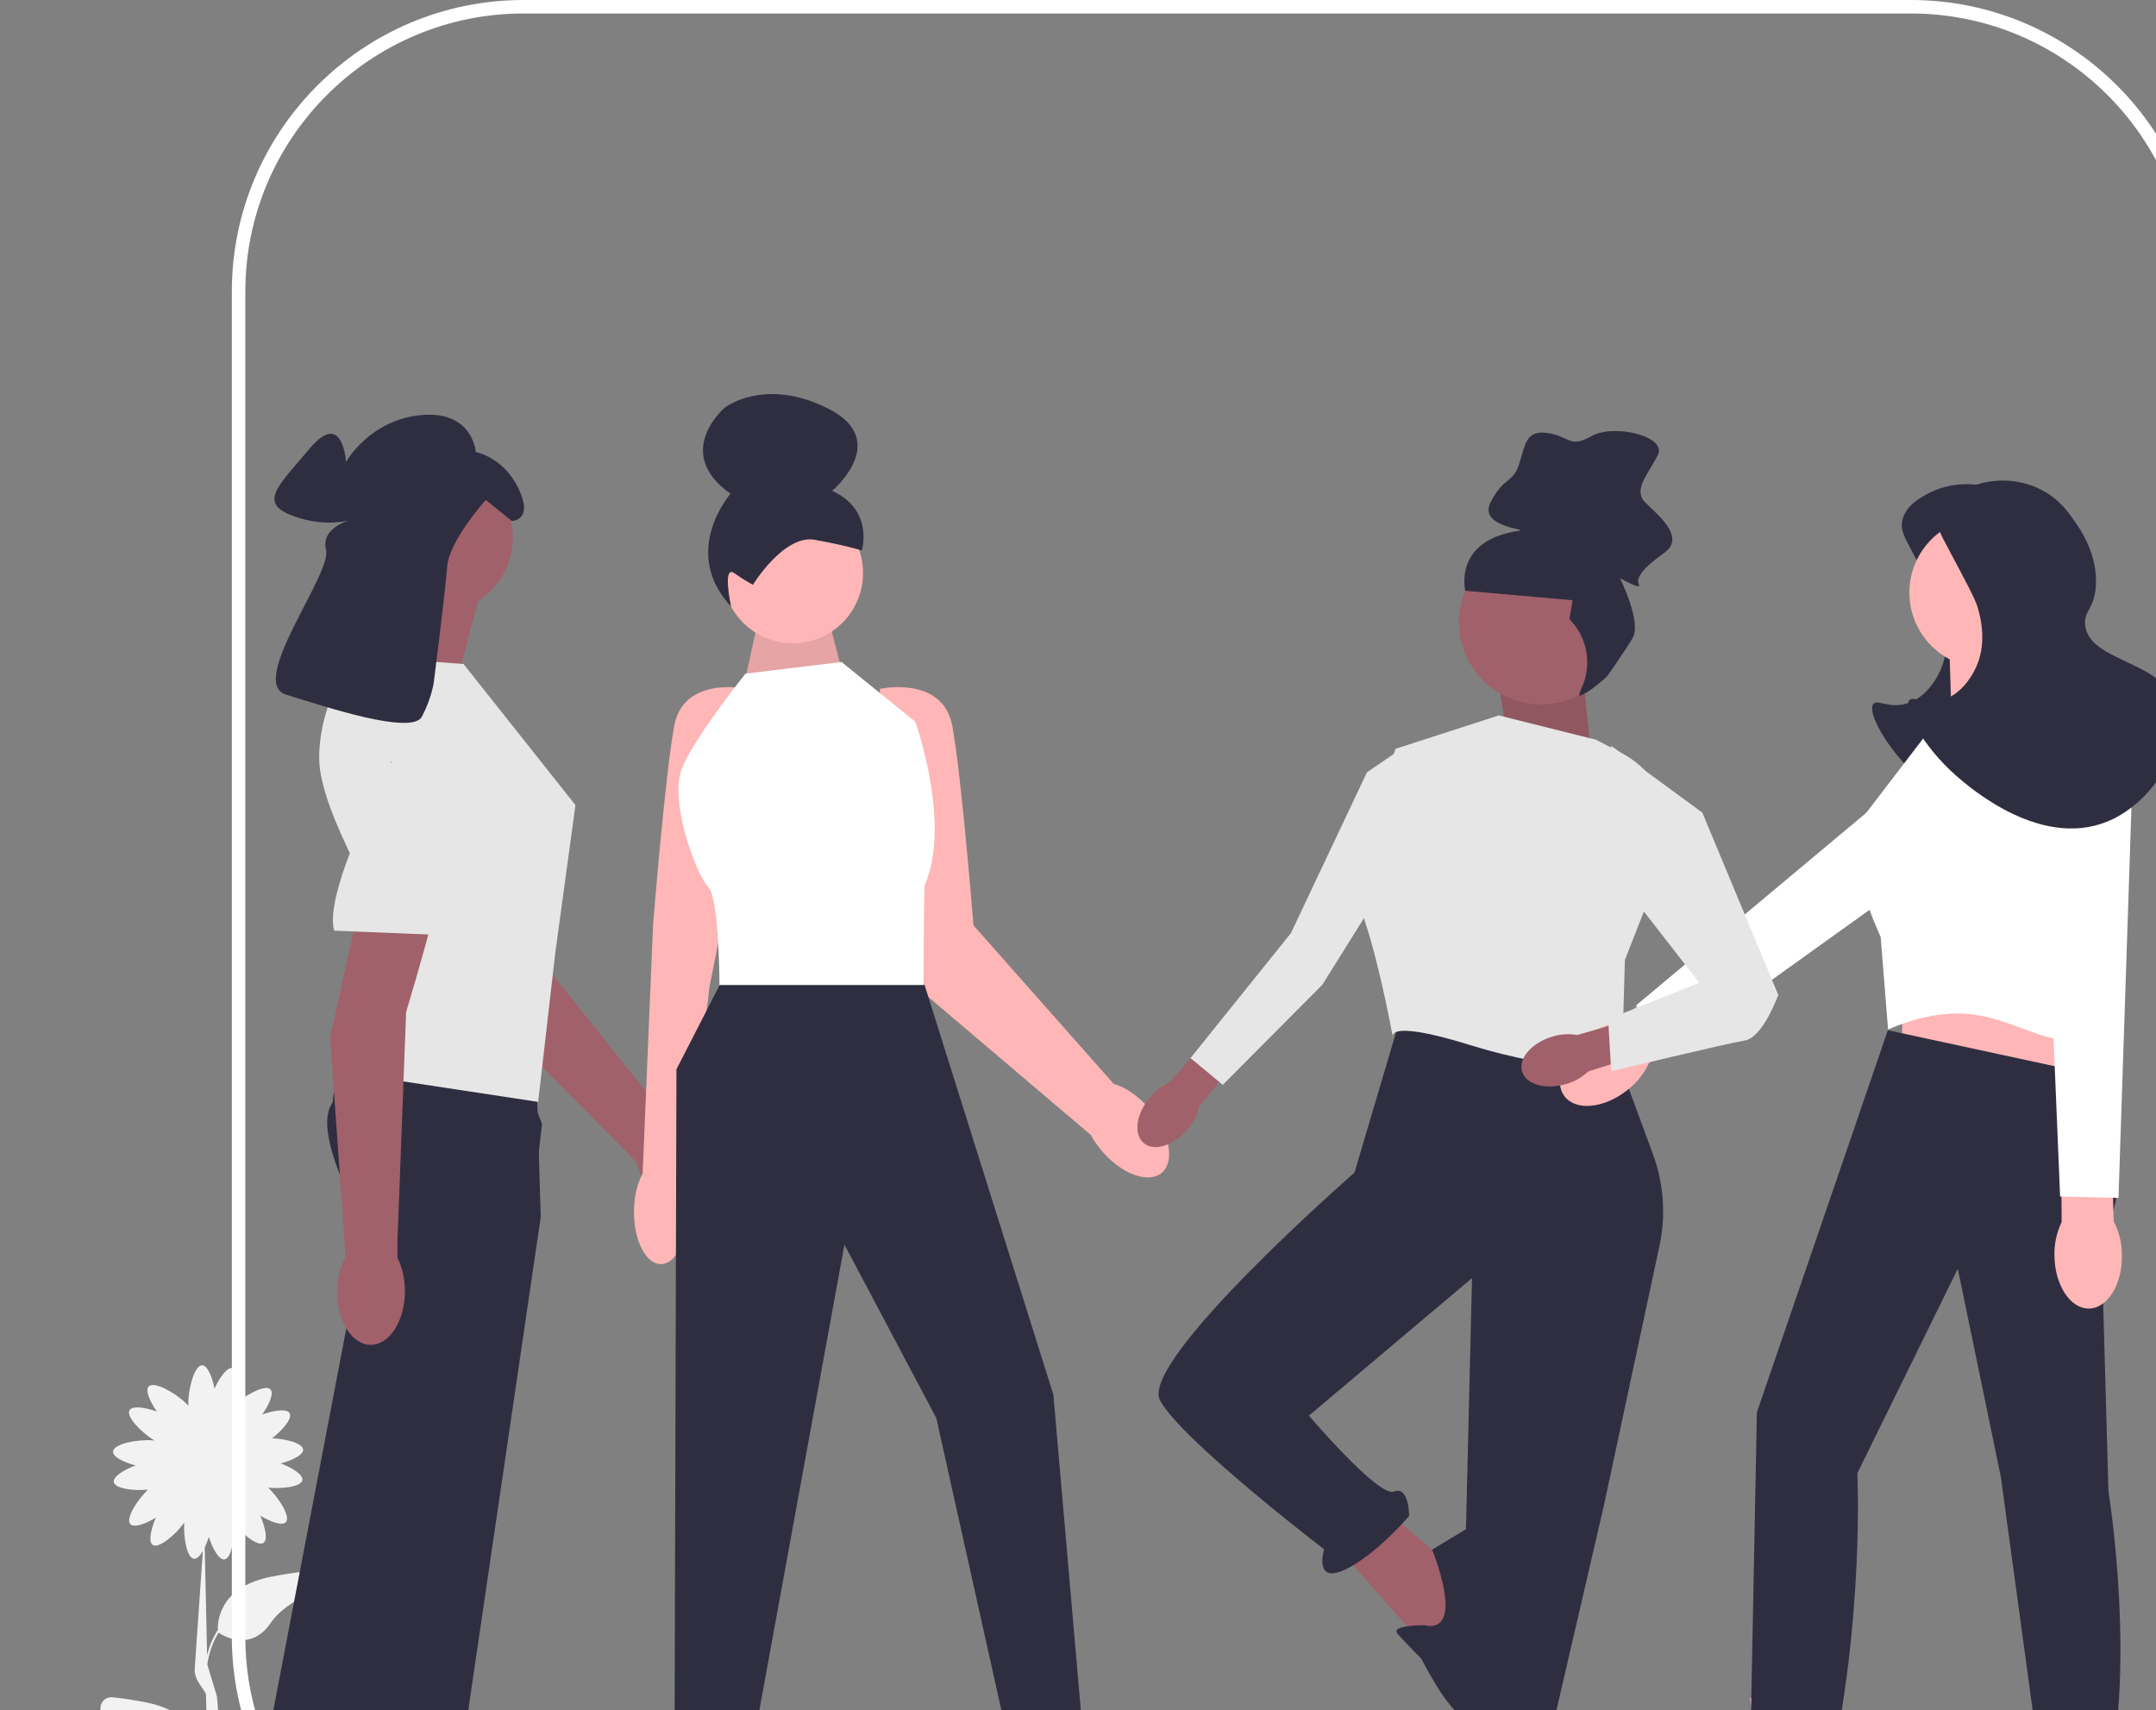 <svg
   width="100%"
   height="100%"
   viewBox="0 0 648 514"
   xmlns="http://www.w3.org/2000/svg"
   >
  
  <rect x="0" y="0" width="648" height="514" fill="#808080" stroke="none"/>
  
  <path
               d="m 721.5,471.946 c -3.161,0.34 -6.609,0.851 -10.277,1.597 -15.552,3.167 -15.875,13.727 -15.739,16.148 l -0.106,-0.066 c -1.564,2.509 -2.543,5.047 -3.135,7.443 l -0.712,-32.367 c 0.461,-0.96 0.88,-2.049 1.229,-3.165 1.164,3.585 3.073,6.972 4.718,6.747 2.139,-0.292 3.072,-6.586 2.673,-11.059 2.72,3.503 7.298,7.25 9.025,6.094 1.38,-0.923 0.562,-4.724 -0.945,-8.179 3.139,1.891 6.616,3.134 7.695,1.933 1.472,-1.639 -2.056,-7.231 -5.309,-10.352 4.355,0.406 9.894,-0.288 10.257,-2.27 0.299,-1.633 -2.997,-3.694 -6.526,-5.02 3.544,-0.934 6.858,-2.563 6.748,-4.173 -0.131,-1.913 -5.051,-3.195 -9.295,-3.391 3.202,-2.505 6.143,-5.967 5.244,-7.533 -0.827,-1.44 -4.674,-0.882 -8.224,0.386 2.101,-3.003 3.578,-6.387 2.453,-7.546 -1.401,-1.443 -6.374,1.047 -9.767,3.8 0.661,-4.288 0.327,-9.701 -1.597,-10.19 -1.609,-0.41 -3.889,2.739 -5.453,6.169 -0.691,-3.599 -2.09,-7.016 -3.704,-7.016 -2.3,0 -4.164,6.934 -4.164,11.451 0,0.255 0.007,0.496 0.018,0.725 -0.231,-0.268 -0.495,-0.547 -0.797,-0.84 -3.241,-3.147 -9.514,-6.641 -11.116,-4.991 -1.125,1.158 0.352,4.542 2.453,7.546 -3.55,-1.268 -7.397,-1.826 -8.224,-0.386 -1.111,1.934 3.639,6.763 7.5,9.105 -0.232,-0.028 -0.476,-0.051 -0.735,-0.069 -4.507,-0.308 -11.552,1.08 -11.708,3.375 -0.11,1.611 3.204,3.239 6.748,4.173 -3.528,1.326 -6.825,3.387 -6.526,5.02 0.363,1.982 5.902,2.676 10.257,2.27 -3.253,3.122 -6.781,8.713 -5.309,10.352 1.079,1.201 4.556,-0.042 7.695,-1.933 -1.507,3.455 -2.325,7.256 -0.945,8.179 1.824,1.22 6.825,-3.026 9.463,-6.679 -0.269,4.47 0.801,10.61 2.923,10.852 0.887,0.101 1.828,-0.845 2.676,-2.302 l -2.404,34.79 c -0.562,4.052 3.032,6.695 3.353,8.364 l 0.518,23.559 c -0.585,-1.678 -1.373,-3.395 -2.435,-5.099 l -0.106,0.066 c 0.136,-2.421 -0.187,-12.982 -15.739,-16.148 -3.668,-0.747 -7.116,-1.257 -10.277,-1.597 -3.731,-0.401 -5.187,4.706 -1.816,6.356 4.881,2.389 9.473,5.399 11.867,8.964 6.119,9.114 14.574,3.845 15.776,3.027 1.343,2.235 2.223,4.487 2.779,6.629 l 0.275,12.511 c -0.067,0.296 -0.114,0.462 -0.118,0.474 l 0.129,0.038 0.666,30.279 6.181,-0.05 -2.211,-30.949 c 0.371,-1.67 1.514,-7.357 0,-13.264 L 695.188,509.419 v 0 c -0.005,-0.019 0.125,0.638 0,0 l -2.884,-9.555 c 0.419,-2.956 1.393,-6.281 3.369,-9.571 1.202,0.818 9.657,6.086 15.776,-3.027 2.393,-3.565 6.985,-6.575 11.867,-8.964 3.371,-1.65 1.915,-6.757 -1.816,-6.356 z m -28.233,71.638 -0.117,-5.295 c 0.235,2.002 0.223,3.809 0.117,5.295 z"
               fill="#f2f2f2"
               id="path25893" />
            <path
               d="m 91.5,472.392 c -3.161,0.34 -6.609,0.851 -10.277,1.597 -15.552,3.167 -15.875,13.727 -15.739,16.148 l -0.106,-0.066 c -1.564,2.509 -2.543,5.047 -3.135,7.443 l -0.712,-32.367 c 0.461,-0.96 0.88,-2.049 1.229,-3.165 1.164,3.585 3.073,6.972 4.718,6.747 2.139,-0.292 3.072,-6.586 2.673,-11.059 2.72,3.503 7.298,7.25 9.025,6.094 1.38,-0.923 0.562,-4.724 -0.945,-8.179 3.139,1.891 6.616,3.134 7.695,1.933 1.472,-1.639 -2.056,-7.231 -5.309,-10.352 4.355,0.406 9.894,-0.288 10.257,-2.27 0.299,-1.633 -2.997,-3.694 -6.526,-5.02 3.544,-0.934 6.858,-2.563 6.748,-4.173 -0.131,-1.913 -5.051,-3.195 -9.295,-3.391 3.202,-2.505 6.143,-5.967 5.244,-7.533 -0.827,-1.44 -4.674,-0.882 -8.224,0.386 2.101,-3.003 3.578,-6.387 2.453,-7.546 -1.401,-1.443 -6.374,1.047 -9.767,3.8 0.661,-4.288 0.327,-9.701 -1.597,-10.19 -1.609,-0.41 -3.889,2.739 -5.453,6.169 -0.691,-3.599 -2.09,-7.016 -3.704,-7.016 -2.3,0 -4.164,6.934 -4.164,11.451 0,0.255 0.007,0.496 0.018,0.725 -0.231,-0.268 -0.495,-0.547 -0.797,-0.84 -3.241,-3.147 -9.514,-6.641 -11.116,-4.991 -1.125,1.158 0.352,4.542 2.453,7.546 -3.55,-1.268 -7.397,-1.826 -8.224,-0.386 -1.111,1.934 3.639,6.763 7.5,9.105 -0.232,-0.028 -0.476,-0.051 -0.735,-0.069 -4.507,-0.308 -11.552,1.08 -11.708,3.375 -0.11,1.611 3.204,3.239 6.748,4.173 -3.528,1.326 -6.825,3.387 -6.526,5.02 0.363,1.982 5.902,2.676 10.257,2.27 -3.253,3.122 -6.781,8.713 -5.309,10.352 1.079,1.201 4.556,-0.042 7.695,-1.933 -1.507,3.455 -2.325,7.256 -0.945,8.179 1.824,1.22 6.825,-3.026 9.463,-6.679 -0.269,4.47 0.801,10.61 2.923,10.852 0.887,0.101 1.828,-0.845 2.676,-2.302 l -2.404,34.79 c -0.562,4.052 3.032,6.695 3.353,8.364 l 0.518,23.559 c -0.585,-1.678 -1.373,-3.395 -2.435,-5.099 l -0.106,0.066 c 0.136,-2.421 -0.187,-12.982 -15.739,-16.148 -3.668,-0.747 -7.116,-1.257 -10.277,-1.597 -3.731,-0.401 -5.187,4.706 -1.816,6.356 4.881,2.389 9.473,5.399 11.867,8.964 6.119,9.114 14.574,3.845 15.776,3.027 1.343,2.235 2.223,4.487 2.779,6.629 l 0.275,12.511 c -0.067,0.296 -0.114,0.462 -0.118,0.474 l 0.129,0.038 0.666,30.279 6.181,-0.05 -2.211,-30.949 c 0.371,-1.67 1.514,-7.357 0,-13.264 L 65.188,509.865 v 0 c -0.005,-0.019 0.125,0.638 0,0 l -2.884,-9.555 c 0.419,-2.956 1.393,-6.281 3.369,-9.571 1.202,0.818 9.657,6.086 15.776,-3.027 2.393,-3.565 6.985,-6.575 11.867,-8.964 3.371,-1.65 1.915,-6.757 -1.816,-6.356 z m -28.233,71.638 -0.117,-5.295 c 0.235,2.002 0.223,3.809 0.117,5.295 z"
               fill="#f2f2f2"
               id="path25895" />
            <path
               d="M 69.679,492.016 V 87.652 C 69.679,39.321 108.999,0 157.331,0 h 417.009 c 48.331,0 87.652,39.321 87.652,87.652 v 404.364 c 0,48.331 -39.321,87.651 -87.652,87.651 H 157.331 c -48.331,0 -87.652,-39.32 -87.652,-87.651 z M 157.331,4.055 c -46.096,0 -83.597,37.501 -83.597,83.597 v 404.364 c 0,46.096 37.501,83.596 83.597,83.596 h 417.009 c 46.096,0 83.597,-37.5 83.597,-83.596 V 87.652 c 0,-46.096 -37.501,-83.597 -83.597,-83.597 H 157.331 Z"
               fill="#3f3d56"
               id="path25897"
               style="fill:#ffffff;fill-opacity:1" />
            <path
               d="m 0,577.693 c 0,0.66 0.53,1.19 1.19,1.19 h 729.29 c 0.66,0 1.19,-0.53 1.19,-1.19 0,-0.66 -0.53,-1.19 -1.19,-1.19 H 1.19 C 0.53,576.503 0,577.033 0,577.693 Z"
               fill="#3f3d56"
               id="path25899" />
            
                  <path
                     d="m 214.382,364.524 c 4.295,-3.629 3.155,-12.041 -2.547,-18.791 -2.496,-2.955 -5.452,-5.1 -8.348,-6.275 l -3.328,-3.841 -42.976,-53.848 c 0,0 -23.8,-53.568 -30.825,-59.355 -7.025,-5.787 -15.291,-2.774 -15.291,-2.774 l -6.449,7.979 40.189,74.793 41.13,41.393 5.552,5.789 c 0.675,3.051 2.296,6.324 4.792,9.279 5.702,6.75 13.806,9.28 18.101,5.651 z"
                     fill="#a0616a"
                     id="path25901" />
                  <polygon
                     points="131.708,280.662 107.179,238.574 133.258,232.375 144.028,248.169 159.489,271.052 "
                     fill="#e6e6e6"
                     id="polygon25903" />
                
                <path
                   d="m 144.192,178.619 -7.8,29.738 -29.738,-5.85 c 0,0 11.7,-21.45 8.775,-31.201 l 28.763,7.313 z"
                   fill="#a0616a"
                   id="path25907" />
                
                  <polygon
                     points="112.8,565.715 130.708,565.713 139.227,496.639 112.796,496.641 "
                     fill="#a0616a"
                     id="polygon25909" />
                  <path
                     d="m 174.155,565.309 v 0 c 0.558,0.939 0.852,3.97 0.852,5.062 v 0 c 0,3.357 -2.721,6.078 -6.078,6.078 h -55.459 c -2.29,0 -4.146,-1.856 -4.146,-4.146 v -2.309 c 0,0 -2.744,-6.94 2.905,-15.493 0,0 7.02,6.697 17.51,-3.793 l 3.093,-5.604 22.392,16.376 12.412,1.528 c 2.715,0.334 5.123,-0.052 6.52,2.301 h 2.2e-4 z"
                     fill="#2f2e41"
                     id="path25911" />
                
                <path
                   d="m 162.524,365.812 -24.676,167.921 h -30.96 l 4.117,-95.853 2.167,-50.4 -6.283,-23.99 c 0,0 -2.865,-5.333 -5.278,-11.797 -2.72,-7.295 -4.869,-16.04 -1.679,-20.187 1.174,-1.529 4.225,-2.66 8.372,-3.503 2.534,-0.518 5.483,-0.921 8.667,-1.234 18.309,-1.812 44.351,-0.68 44.351,-0.68 l 0.662,21.848 0.367,12.2 0.175,5.676 z"
                   fill="#2f2e41"
                   id="path25915" />
                
                  <polygon
                     points="81.254,557.503 98.972,560.106 117.448,493.005 91.298,489.163 "
                     fill="#a0616a"
                     id="polygon25917" />
                  <path
                     d="m 142.016,566.025 v 0 c 0.415,1.01 0.265,4.052 0.106,5.132 v 0 c -0.488,3.321 -3.576,5.618 -6.897,5.129 l -54.869,-8.067 c -2.266,-0.333 -3.832,-2.44 -3.499,-4.705 l 0.336,-2.284 c 0,0 -1.705,-7.265 5.128,-14.906 0,0 5.971,7.647 17.876,-1.205 l 3.876,-5.094 19.772,19.459 12.057,3.317 c 2.638,0.726 5.076,0.694 6.116,3.224 l 2.2e-4,3e-5 z"
                     fill="#2f2e41"
                     id="path25919" />
                
                <path
                   d="m 162.913,337.808 -3.385,29.148 -18.458,61.423 -30.385,101.124 -30.627,-4.501 27.488,-143.783 -2.722,-24.655 c 0,0 -0.886,-2.451 -1.902,-6.039 -2.017,-7.098 -4.546,-18.657 -1.763,-24.553 0.376,-0.802 0.847,-1.497 1.431,-2.06 1.095,-1.061 3.319,-1.706 6.3,-2.048 12.458,-1.408 38.113,2.619 49.529,4.596 l 4.495,11.348 z"
                   fill="#2f2e41"
                   id="path25923" />
                <path
                   d="m 139.317,199.582 33.638,42.413 -6.038,44.219 -5.174,44.995 -60.938,-9.263 c 0,0 13.163,-31.688 14.625,-33.151 1.463,-1.463 5.136,2.15 2.568,-2.582 -2.568,-4.731 -5.493,-4.731 -3.056,-7.169 2.438,-2.438 -19.013,-34.126 -19.013,-51.188 0,-17.063 10.238,-30.713 10.238,-30.713 l 33.151,2.438 z"
                   fill="#e6e6e6"
                   id="path25925" />
                <circle
                   cx="131.469"
                   cy="161.575"
                   r="22.66"
                   fill="#a0616a"
                   id="circle25927" />
                <path
                   d="m 130.41,204.9 c 0,0 3.391,-26.83 3.991,-34.632 0.6,-7.802 11.614,-19.984 11.614,-19.984 l 7.802,6.302 c 0,0 6.602,0 2.101,-9.603 -4.501,-9.603 -12.904,-11.103 -12.904,-11.103 0,0 -0.9,-12.604 -16.505,-11.103 -15.605,1.5 -22.507,14.104 -22.507,14.104 0,0 -0.9,-15.905 -10.803,-4.201 -9.903,11.704 -15.605,16.505 -5.102,20.406 10.503,3.901 18.305,0.9 18.305,0.9 0,0 -10.203,2.101 -8.403,9.303 1.801,7.202 -23.707,39.912 -12.004,43.513 11.704,3.601 37.811,12.304 40.812,6.602 3.001,-5.702 3.601,-10.503 3.601,-10.503 z"
                   fill="#2f2e41"
                   id="path25929" />
                <path
                   d="m 111.365,404.241 c 5.622,0.056 10.251,-7.061 10.338,-15.897 0.038,-3.868 -0.8,-7.423 -2.227,-10.203 l -0.013,-5.082 2.602,-68.846 c 0,0 16.945,-56.114 15.401,-65.084 -1.543,-8.97 -9.772,-12.084 -9.772,-12.084 l -10.094,1.833 -18.388,82.892 4.131,58.207 0.426,8.01 c -1.481,2.752 -2.39,6.29 -2.428,10.157 -0.087,8.835 4.399,16.043 10.022,16.098 z"
                   fill="#a0616a"
                   id="path25931" />
                <path
                   d="m 123.535,218.056 c 0,0 -26.982,47.943 -23.093,61.677 l 29.908,1.218 c 0,0 1.633,1.268 1.508,-4.531 -0.126,-5.799 6.654,-12.277 6.654,-12.277 0,0 -0.127,2.826 -0.99,-1.978 -0.863,-4.804 15.625,-18.841 15.625,-18.841 l -29.612,-25.268 z"
                   fill="#e6e6e6"
                   id="path25933" />
              
                <path
                   d="m 193.144,352.807 3.132,-74.67 c 0,0 3.518,-44.33 6.333,-59.811 2.815,-15.48 21.813,-11.258 21.813,-11.258 l -2.111,44.33 -9.108,45.366 -7.089,61.776 c 0.365,1.787 0.572,3.729 0.572,5.769 0,8.655 -3.614,15.67 -8.073,15.67 -4.458,0 -8.073,-7.016 -8.073,-15.67 0,-4.553 1.006,-8.639 2.603,-11.502 z"
                   fill="#ffb6b6"
                   id="path25937" />
                <path
                   d="m 345.607,333.459 c -3.33,-3.967 -7.319,-6.663 -10.901,-7.7 l -42.127,-47.622 c 0,0 -3.518,-44.33 -6.333,-59.811 -2.815,-15.48 -21.813,-11.258 -21.813,-11.258 l 2.111,44.33 11.962,47.848 49.295,41.851 c 0.861,1.568 1.916,3.136 3.18,4.641 5.997,7.143 14.133,10.185 18.172,6.794 4.039,-3.391 2.451,-11.931 -3.546,-19.074 z"
                   fill="#ffb6b6"
                   id="path25939" />
                <polygon
                   points="252.92,201.087 248.033,182.3 228.996,181.384 223.3,207.281 "
                   fill="#ffb6b6"
                   id="polygon25941" />
                <polygon
                   points="252.92,201.087 248.033,182.3 228.996,181.384 223.3,207.281 "
                   opacity="0.1"
                   id="polygon25943" />
                
                  <polygon
                     points="301.533,508.862 319.364,507.843 317.025,562.565 304.943,563.256 "
                     fill="#ffb6b6"
                     id="polygon25945" />
                  <path
                     d="m 318.57,545.263 -6.191,2.824 0.008,3.753 c 0,0 -1.494,-4.344 -9.511,-5.291 l -0.957,3.639 c 0,0 -3.11,3.569 -2.576,10.025 l 2.041,17.289 6.047,-0.139 0.977,-12.031 c 0,0 1.666,-2.73 9.338,10.242 0,0 8.452,2.13 21.54,-2.258 1.799,-0.603 3.048,-2.283 3.025,-4.18 -0.013,-1.047 -0.422,-2.015 -1.735,-2.362 -3.342,-0.883 -6.605,0.237 -8.763,-2.431 -2.158,-2.667 -13.241,-19.081 -13.241,-19.081 z"
                     fill="#2f2e41"
                     id="path25947" />
                
                  <polygon
                     points="205.836,508.862 223.667,507.843 221.328,562.565 209.246,563.256 "
                     fill="#ffb6b6"
                     id="polygon25951" />
                  <path
                     d="m 222.873,545.263 -6.191,2.824 0.008,3.753 c 0,0 -1.494,-4.344 -9.511,-5.291 l -0.957,3.639 c 0,0 -3.11,3.569 -2.576,10.025 l 2.041,17.289 6.047,-0.139 0.977,-12.031 c 0,0 1.666,-2.73 9.338,10.242 0,0 8.452,2.13 21.54,-2.258 1.799,-0.603 3.048,-2.283 3.025,-4.18 -0.013,-1.047 -0.422,-2.015 -1.735,-2.362 -3.342,-0.883 -6.605,0.237 -8.763,-2.431 -2.158,-2.667 -13.241,-19.081 -13.241,-19.081 z"
                     fill="#2f2e41"
                     id="path25953" />
                
                <circle
                   cx="238.283"
                   cy="172.254"
                   r="21.11"
                   fill="#ffb6b6"
                   id="circle25957" />
                <path
                   d="m 226.312,175.763 c 0,0 9.281,-15.186 18.572,-13.51 9.291,1.676 14.134,3.189 14.134,3.189 0,0 3.783,-12.108 -8.918,-17.917 0,0 17.975,-15.05 -1.182,-24.708 -19.158,-9.659 -31.079,-0.298 -31.079,-0.298 0,0 -15.856,13.447 1.724,25.892 0,0 -15.216,17.332 0.152,33.889 0,0 -2.713,-12.607 0.978,-10.022 3.691,2.584 5.62,3.485 5.62,3.485 z"
                   fill="#2f2e41"
                   id="path25959" />
                <path
                   d="m 224.07,202.494 28.85,-3.518 22.165,17.943 c 0,0 11.024,30.715 2.815,49.256 -0.197,0.444 -0.352,31.313 -0.352,31.313 h -61.295 c 0,0 0.059,-21.011 -2.283,-28.62 -0.335,-1.087 -0.718,-1.901 -1.158,-2.34 -3.518,-3.518 -11.962,-26.035 -7.74,-35.886 4.222,-9.851 18.999,-28.146 18.999,-28.146 z"
                   fill="#ffffff"
                   id="path25961" />
                <polygon
                   points="203.312,321.411 216.302,296.08 277.9,296.08 316.601,419.219 325.044,516.323 301.472,516.323 281.418,426.256 253.801,374.119 226.533,523.36 202.739,523.36 "
                   fill="#2f2e41"
                   id="polygon25963" />
              
              <polygon
                 points="453.665,225.542 450.013,202.714 474.667,192.67 478.319,227.369 "
                 fill="#a0616a"
                 id="polygon25967" />
              <polygon
                 points="453.665,225.542 450.013,202.714 474.667,192.67 478.319,227.369 "
                 opacity="0.1"
                 id="polygon25969" />
              
                <path
                   id="uuid-3c77ad98-4e4f-4221-b0fd-df95ba10ebf6-494"
                   d="m 345.556,329.914 c -4.123,4.94 -4.917,11.071 -1.772,13.694 3.144,2.623 9.034,0.745 13.158,-4.196 1.674,-1.952 2.857,-4.276 3.449,-6.778 l 17.205,-21.15 -8.381,-6.783 -17.606,20.605 c -2.357,1.03 -4.433,2.61 -6.053,4.607 z"
                   fill="#a0616a" />
                <polygon
                   points="426.738,249.097 397.429,296.012 367.51,326.082 357.812,318.037 387.987,280.492 410.859,232.117 420.75,225.377 "
                   fill="#e6e6e6"
                   id="polygon25972" />
              
              <polygon
                 points="442.708,527.786 437.229,550.614 453.665,555.18 457.318,530.526 "
                 fill="#a0616a"
                 id="polygon25976" />
              <polygon
                 points="429.011,495.827 402.53,465.694 416.227,453.823 433.576,468.433 444.534,485.782 "
                 fill="#a0616a"
                 id="polygon25978" />
              <path
                 d="m 421.706,303.158 -14.61,49.309 c 0,0 -64.832,56.614 -58.44,68.484 6.392,11.871 49.309,44.743 49.309,44.743 0,0 -3.185,10.512 6.169,6.169 9.354,-4.343 19.398,-16.213 19.398,-16.213 0,0 0,-9.131 -4.566,-7.305 -4.566,1.826 -25.567,-22.828 -25.567,-22.828 l 49.023,-41.343 -3.367,139.791 c 0,0 -10.957,9.581 0,10.354 10.957,0.773 17.349,2.599 17.349,2.599 0,0 12.784,-4.566 8.218,-9.131 l 17.349,-74.876 16.8,-78.452 c 1.962,-9.162 1.284,-18.693 -1.955,-27.485 l -12.105,-32.858 -63.006,-10.957 z"
                 fill="#2f2e41"
                 id="path25980" />
              <path
                 d="m 450.926,547.875 c 0,0 -0.913,-3.652 -4.566,-3.652 h -11.155 c 0,0 -3.455,15.523 -2.542,15.523 0.913,0 -14.61,20.089 1.826,21.002 16.436,0.913 21.002,-0.913 21.002,-0.913 l 1.826,-7.208 c 0,0 2.739,-4.663 1.826,-8.315 -0.913,-3.652 -8.218,-16.436 -8.218,-16.436 z"
                 fill="#2f2e41"
                 id="path25982" />
              <path
                 d="m 428.098,488.522 c 0,0 -10.488,-0.165 -7.983,2.657 2.505,2.822 7.07,7.388 7.07,7.388 0,0 10.861,21.915 15.931,17.806 5.07,-4.109 13.289,-49.765 10.549,-55.244 -2.739,-5.479 -6.392,-5.479 -6.392,-5.479 l -16.846,10.132 c 0,0 10.454,25.48 -2.329,22.741 z"
                 fill="#2f2e41"
                 id="path25984" />
              <path
                 d="m 479.689,222.346 -29.22,-7.305 -31.046,10.044 c 0,0 -13.697,38.351 -9.131,52.048 4.566,13.697 8.389,34.903 8.389,34.903 0,0 -3.367,-6.14 23.114,2.078 26.481,8.218 45.656,7.305 45.656,7.305 l 0.913,-32.872 11.471,-29.199 c 4.903,-12.48 -0.382,-26.65 -12.26,-32.872 l -7.886,-4.131 z"
                 fill="#e6e6e6"
                 id="path25986" />
              
                <circle
                   cx="463.169"
                   cy="187.064"
                   r="24.667"
                   fill="#a0616a"
                   id="circle25988" />
                <path
                   d="m 483.093,203.193 c 0,0 -3.795,3.795 -7.59,5.692 -1.09,0.545 -1.006,-0.241 -0.332,-1.638 3.422,-7.094 2.106,-15.562 -3.463,-21.132 h -10e-6 l 0.949,-5.692 -32.257,-2.846 c 0,0 -3.795,-15.18 16.129,-18.026 3.386,-0.484 -12.334,-0.949 -8.539,-8.539 3.795,-7.59 6.641,-5.692 8.539,-11.385 1.897,-5.692 1.897,-10.436 8.539,-9.487 6.641,0.949 6.641,4.744 13.282,0.949 6.641,-3.795 22.77,0 19.924,5.692 -2.846,5.692 -7.59,10.436 -3.795,14.231 3.795,3.795 12.334,10.436 5.692,15.18 -6.641,4.744 -8.539,7.59 -7.59,9.487 0.949,1.897 -5.692,-1.897 -5.692,-1.897 0,0 6.641,13.282 3.795,18.026 -2.846,4.744 -7.59,11.385 -7.59,11.385 z"
                   fill="#2f2e41"
                   id="path25990" />
              
              <rect
                 x="571.714"
                 y="282.714"
                 width="50.675"
                 height="64.691"
                 fill="#ffb6b6"
                 id="rect25994" />
              <path
                 d="m 574.949,166.27 c -2.568,-4.822 -3.769,-6.922 -3.235,-9.704 0.939,-4.886 6.399,-7.542 8.625,-8.625 7.152,-3.48 16.425,-3.272 23.72,1.078 4.383,2.613 6.723,5.929 8.625,8.625 1.705,2.417 7.008,9.931 6.469,19.407 -0.405,7.114 -3.659,7.556 -3.235,11.86 1.065,10.805 21.83,10.65 26.955,22.642 4.621,10.813 -4.64,28.777 -18.329,35.58 -20.841,10.357 -43.401,-9.401 -47.44,-12.938 -9.733,-8.524 -16.171,-20.256 -14.016,-22.642 1.261,-1.397 4.582,1.393 9.704,0 5.84,-1.588 8.938,-7.231 9.704,-8.625 4.421,-8.052 1.828,-16.862 1.078,-19.407 -0.696,-2.365 -3.339,-7.327 -8.625,-17.251 z"
                 fill="#2f2e41"
                 id="path25996" />
      
                <polygon
                   points="547.811,567.436 533.034,567.434 526.005,510.439 547.814,510.441 "
                   fill="#ffb6b6"
                   id="polygon25998" />
                <path
                   d="m 497.185,567.1 v 0 c -0.46,0.775 -0.703,3.276 -0.703,4.177 v 0 c 0,2.77 2.245,5.015 5.015,5.015 h 45.76 c 1.89,0 3.421,-1.532 3.421,-3.421 v -1.905 c 0,0 2.264,-5.726 -2.397,-12.784 0,0 -5.793,5.526 -14.448,-3.129 l -2.552,-4.624 -18.476,13.512 -10.241,1.261 c -2.241,0.276 -4.227,-0.043 -5.379,1.898 z"
                   fill="#2f2e41"
                   id="path26000" />
              
                <polygon
                   points="632.987,567.436 618.211,567.434 611.182,510.439 632.99,510.441 "
                   fill="#ffb6b6"
                   id="polygon26004" />
                <path
                   d="m 582.362,567.1 v 0 c -0.46,0.775 -0.703,3.276 -0.703,4.177 v 0 c 0,2.77 2.245,5.015 5.015,5.015 h 45.76 c 1.89,0 3.421,-1.532 3.421,-3.421 v -1.905 c 0,0 2.264,-5.726 -2.397,-12.784 0,0 -5.793,5.526 -14.448,-3.129 l -2.552,-4.624 -18.476,13.512 -10.241,1.261 c -2.241,0.276 -4.227,-0.043 -5.379,1.898 z"
                   fill="#2f2e41"
                   id="path26006" />
              
              <polygon
                 points="585.731,189.99 586.809,223.414 625.624,228.805 605.677,183.427 "
                 fill="#ffb6b6"
                 id="polygon26010" />
              <circle
                 cx="596.513"
                 cy="178.13"
                 r="22.642"
                 fill="#ffb6b6"
                 id="circle26012" />
              <path
                 d="m 622.389,321.528 c 0,0 24.259,26.416 9.165,50.136 l 2.156,76.551 c 0,0 8.983,55.454 -1.439,91.879 l -17.969,-1.312 -12.938,-94.88 -12.938,-62.535 -30.189,61.457 c 0,0 2.156,44.206 -8.625,91.646 H 525.891 l 2.156,-109.975 39.354,-114.827 z"
                 fill="#2f2e41"
                 id="path26014" />
              <path
                 d="m 586.809,210.475 1.624,-0.591 22.096,-8.035 c 0,0 28.033,21.564 28.033,33.424 0,11.86 -15.095,54.987 -15.095,54.987 0,0 20.486,21.564 2.156,22.642 -18.329,1.078 -27.958,-16.396 -58.147,-3.457 l -2.231,-27.81 c 0,0 -12.938,-28.033 -6.469,-34.502 l 28.033,-36.658 z"
                 fill="#ffffff"
                 id="path26016" />
              
                <path
                   id="uuid-f3810b44-6ed8-4ba4-aece-9f62ede2237e-495"
                   d="m 617.473,377.543 c 0.139,8.805 4.794,15.871 10.398,15.782 5.604,-0.089 10.033,-7.299 9.893,-16.107 -0.008,-3.519 -0.858,-6.986 -2.48,-10.109 l -1.058,-37.301 -14.75,0.456 0.156,37.094 c -1.523,3.174 -2.264,6.667 -2.16,10.186 z"
                   fill="#ffb6b6" />
                <path
                   d="m 625.195,212.829 h 3e-5 c 8.385,-1.369 15.993,5.119 15.964,13.616 L 636.726,360.067 619.179,359.654 613.662,226.532 c -0.066,-6.789 4.833,-12.609 11.534,-13.703 z"
                   fill="#ffffff"
                   id="path26019" />
              
                <path
                   id="uuid-1f352128-bb30-410f-afa3-1f56ea30cdf5-496"
                   d="m 476.49,311.771 c -6.897,5.476 -9.662,13.474 -6.176,17.862 3.486,4.389 11.901,3.506 18.8,-1.973 2.786,-2.151 5.016,-4.938 6.504,-8.127 l 28.929,-23.572 -9.351,-11.416 -29.314,22.731 c -3.445,0.727 -6.665,2.268 -9.392,4.495 z"
                   fill="#ffb6b6" />
                <path
                   d="m 611.786,217.509 2e-5,2e-5 c 6.196,5.814 5.688,15.799 -1.065,20.955 l -108.642,77.92 -10.366,-14.163 102.181,-85.504 c 5.342,-4.19 12.943,-3.853 17.893,0.793 z"
                   fill="#ffffff"
                   id="path26024" />
              
              <path
                 d="m 585.731,165.192 c -2.568,-4.822 -3.769,-6.922 -3.235,-9.704 0.939,-4.886 6.399,-7.542 8.625,-8.625 7.152,-3.48 16.425,-3.272 23.72,1.078 4.383,2.613 6.723,5.929 8.625,8.625 1.705,2.417 7.008,9.931 6.469,19.407 -0.405,7.114 -3.659,7.556 -3.235,11.86 1.065,10.805 21.83,10.65 26.955,22.642 4.621,10.813 -4.64,28.777 -18.329,35.58 -20.841,10.357 -43.401,-9.401 -47.44,-12.938 -9.733,-8.524 -16.171,-20.256 -14.016,-22.642 1.261,-1.397 4.582,1.393 9.704,0 5.84,-1.588 8.938,-7.231 9.704,-8.625 4.421,-8.052 1.828,-16.862 1.078,-19.407 -0.696,-2.365 -3.339,-7.327 -8.625,-17.251 z"
                 fill="#2f2e41"
                 id="path26028" />
              
                <path
                   id="uuid-09c2a9e3-35cc-4919-a11f-a37384527e4b-497"
                   d="m 466.478,311.616 c -6.16,1.86 -10.193,6.545 -9.009,10.465 1.184,3.92 7.137,5.589 13.298,3.728 2.471,-0.71 4.737,-2.001 6.607,-3.766 l 25.999,-8.209 -3.272,-10.273 -26.034,7.534 c -2.535,-0.435 -5.138,-0.256 -7.59,0.521 z"
                   fill="#a0616a" />
                <path
                   d="m 511.648,244.261 -27.394,-20.089 0.913,38.351 25.567,32.872 -27.394,10.957 0.913,15.645 c 0,0 34.699,-8.34 40.177,-9.253 5.479,-0.913 10.044,-13.697 10.044,-13.697 l -22.828,-54.787 z"
                   fill="#e6e6e6"
                   id="path26031" />
</svg>
